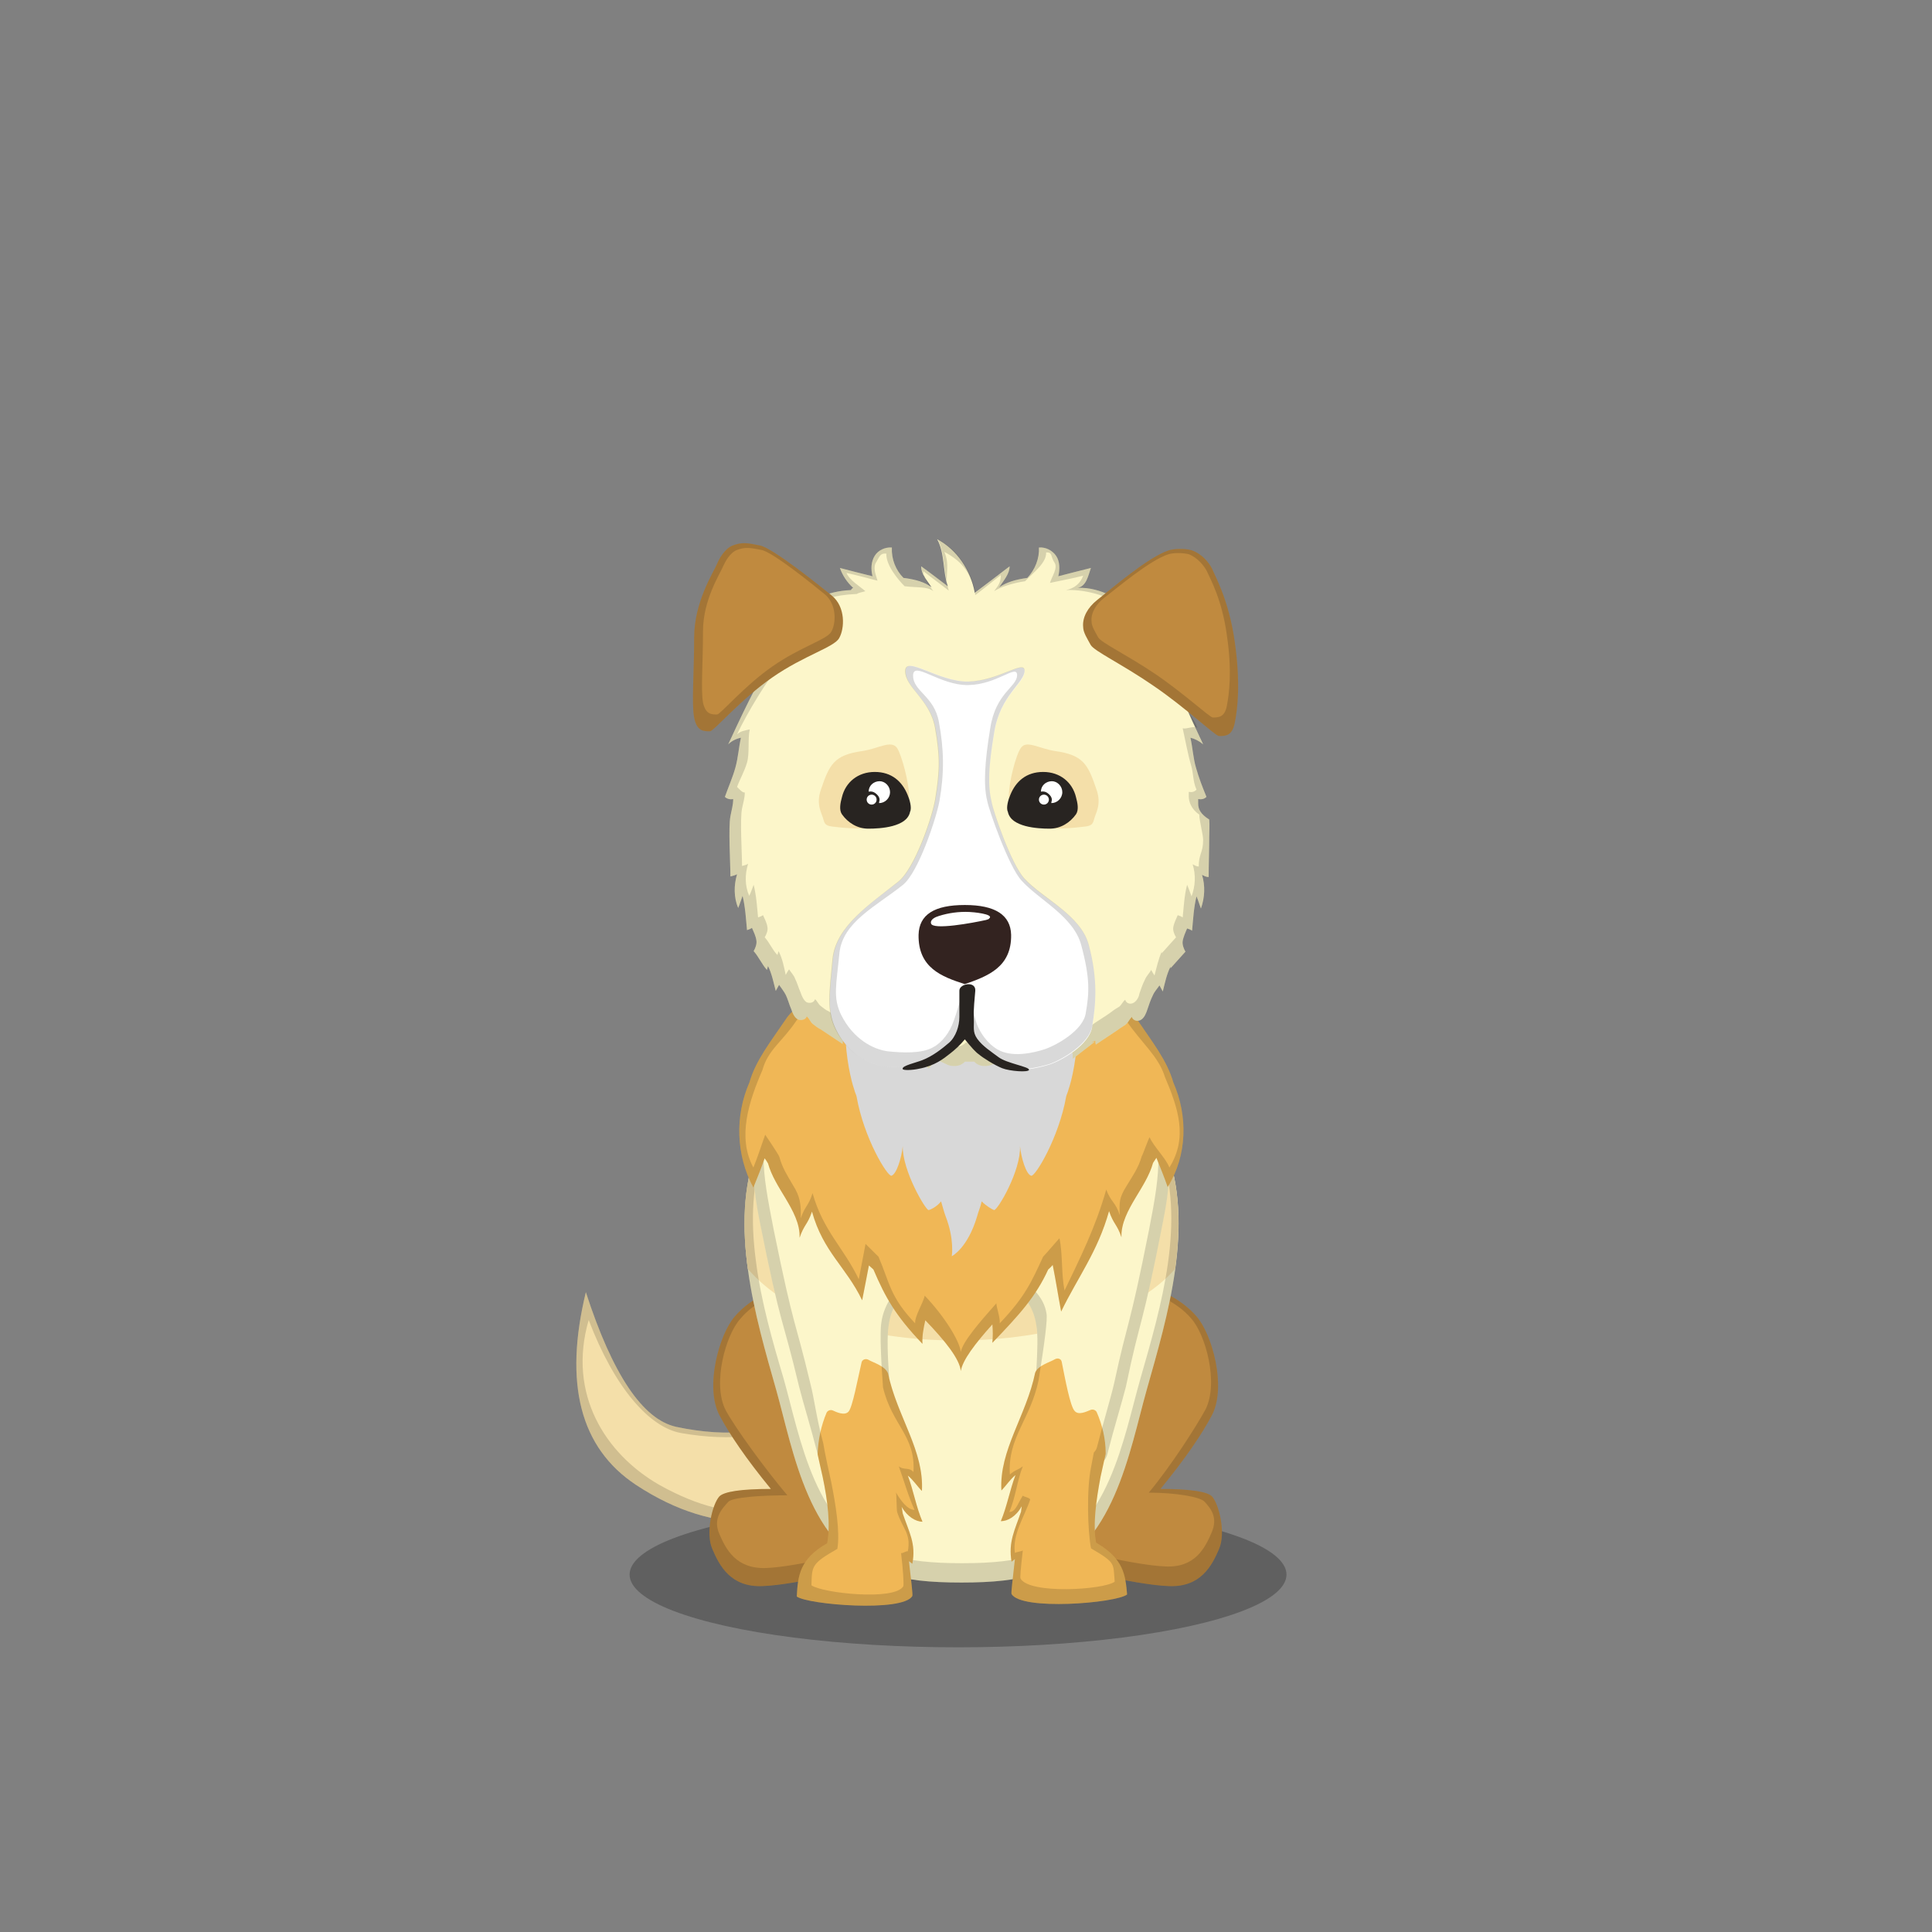 ﻿<?xml version="1.0" encoding="utf-8"?><!DOCTYPE svg PUBLIC "-//W3C//DTD SVG 1.1//EN" "http://www.w3.org/Graphics/SVG/1.1/DTD/svg11.dtd"><svg x="0" y="0" width="340px" height="340px" viewBox="0, 0, 340, 340" preserveAspectRatio="xMidYMid" font-size="0" id="a" enable-background="new 0 0 340 340" xmlns="http://www.w3.org/2000/svg" xmlns:xlink="http://www.w3.org/1999/xlink" xmlns:xml="http://www.w3.org/XML/1998/namespace" version="1.1"><rect x="0" y="0" width="340" height="340" fill="#808080" stroke="none"/><g id="b" fill="#000"><g id="c"><g transform="translate(0, 0) translate(0, 224)" id="d"><ellipse cx="168.6" cy="53.1" rx="57.8" ry="12.8" fill-opacity="0.25" id="e" /></g><g id="f"><g transform="translate(99.2, 95.8) translate(28, 148) scale(-1, 1) translate(-28, -148) translate(0, 127)" id="g"><path d="M52.1 4.6 C47.4 19.1 42.1 27 36.2 28.3 C27.3 30.2 18 29.7 13.9 24.6 C11.2 14.5 14 14.7 15.4 11.9 C16.8 9.1 16.1 4.5 9.2 4.5 C4.6 4.5 1.4 7.4 -0.2 13.3 C-1 16.7 -1.4 19.7 -1.2 22.3 C-1 26.2 0.8 36.4 8.6 40.9 C16.4 45.4 28.6 48.2 43.3 38.5 C53.1 32 56 20.7 52.1 4.6 z" id="h" fill="#F4DFA9" /><path d="M52.1 4.6 C56 20.7 53.1 32 43.3 38.5 C28.6 48.2 16.4 45.4 8.6 40.9 C0.8 36.4 -1 26.2 -1.2 22.3 C-1.4 19.7 -1 16.7 -0.2 13.3 C1.4 7.4 4.6 4.5 9.2 4.5 C16.1 4.5 16.8 9.1 15.4 11.9 C14 14.7 11.2 14.5 13.9 24.6 C18 29.7 27.3 30.2 36.2 28.3 C42.1 27 47.4 19.1 52.1 4.6 z M51.6 9.5 C47.1 21.3 41 28.4 35.3 29.4 C26.7 30.9 18.3 30.2 14.4 26.1 C10.5 22 11.2 17.1 12.6 14.8 C14 12.5 15.5 6.3 8.8 6.3 C4.4 6.3 2.5 8.3 1 13.1 C0.2 15.9 0.3 21.1 0.5 23.2 C0.7 26.4 1.8 35.6 9.3 39.2 C16.8 42.9 25.1 46.4 39.2 38.5 C48.6 33.1 55.4 22.6 51.6 9.5 z" opacity="0.15" id="i" /></g><g transform="translate(130.433, 276.6) scale(0.934) translate(-128, -276.6) translate(-281.5, 65.4) translate(20, 150)" id="j"><path d="M418 16.4 C418 16.4 415.5 9 413.5 8.1 C411.5 7.2 409.1 5.1 402.7 6.1 C396.3 7.1 391.2 9.7 388.3 13.1 C385.4 16.4 382.6 26.3 385.4 31.7 C387.3 35.3 390.5 40 395.1 45.6 C389.5 45.6 386.3 46.1 385.4 47 C384.1 48.4 382.7 53.9 384.1 57 C385.4 60 387.5 64.2 393.6 63.9 C399.7 63.7 414.1 60.2 416.6 59.1 C419.1 58 417.8 40.7 417.8 39.4 C417.7 13 418 16.4 418 16.4 z" id="k" fill="#C08A3F" /><path d="M418 16.4 C418 16.4 417.7 12.9 417.8 39.4 C417.8 40.7 419.1 58 416.6 59.1 C414.1 60.2 399.7 63.7 393.6 63.9 C387.5 64.2 385.4 60 384.1 57 C382.7 53.9 384.1 48.4 385.4 47 C386.3 46.1 389.5 45.6 395.1 45.6 C390.5 40 387.3 35.3 385.4 31.7 C382.6 26.3 385.4 16.4 388.3 13.1 C391.2 9.7 396.3 7.1 402.7 6.1 C409.1 5.1 411.5 7.2 413.5 8.1 C415.5 9.1 418 16.4 418 16.4 z M416.7 16.6 C416.7 16.6 414.4 9.8 412.5 8.9 C410.6 8 408.4 6.1 402.5 7.1 C396.6 8.1 391.9 10.4 389.3 13.6 C386.6 16.6 384 25.8 386.6 30.8 C388.4 34.1 393.9 41.7 398.2 46.8 C393 46.8 387.9 47.2 387.1 48 C385.9 49.3 384.1 51.2 385.4 54.1 C386.6 56.9 388.5 60.7 394.2 60.5 C399.8 60.3 413.1 57.1 415.4 56.1 C417.7 55.1 416.5 39.1 416.5 37.9 C416.4 13.5 416.7 16.6 416.7 16.6 z" opacity="0.15" id="l" /></g><g transform="translate(209.267, 276.6) scale(0.934) translate(-211.7, -276.6) translate(-289.2, 65.4) translate(106.5, 179.5) scale(-1, 1) translate(-106.5, -179.5) translate(89, 150)" id="m"><path d="M-348.6 16.4 C-348.6 16.4 -351.1 9 -353.1 8.1 C-355.1 7.2 -357.5 5.1 -363.9 6.1 C-370.3 7.1 -375.4 9.7 -378.3 13.1 C-381.2 16.4 -384 26.3 -381.2 31.7 C-379.3 35.3 -376.1 40 -371.5 45.6 C-377.1 45.6 -380.3 46.1 -381.2 47 C-382.5 48.4 -383.9 53.9 -382.5 57 C-381.2 60 -379.1 64.2 -373 63.9 C-366.9 63.7 -352.5 60.2 -350 59.1 C-347.5 58 -348.8 40.6 -348.8 39.3 C-348.8 13 -348.6 16.4 -348.6 16.4 z" id="n" fill="#C08A3F" /><path d="M-348.6 16.4 C-348.6 16.4 -348.8 12.9 -348.8 39.3 C-348.8 40.6 -347.5 58 -350 59.1 C-352.5 60.2 -366.9 63.7 -373 63.9 C-379.1 64.2 -381.2 60 -382.5 57 C-383.9 53.9 -382.5 48.4 -381.2 47 C-380.3 46.1 -377.1 45.6 -371.5 45.6 C-376.1 40 -379.3 35.3 -381.2 31.7 C-384 26.3 -381.2 16.4 -378.3 13.1 C-375.4 9.7 -370.3 7.1 -363.9 6.1 C-357.5 5.1 -355.1 7.2 -353.1 8.1 C-351.1 9.1 -348.6 16.4 -348.6 16.4 z M-350 16.5 C-350 16.5 -352.3 9.7 -354.1 8.9 C-355.9 8.1 -358.1 6.1 -364 7.1 C-369.9 8.1 -374.6 10.3 -377.3 13.5 C-380 16.5 -382.5 25.6 -380 30.6 C-378.2 33.9 -373.6 41.1 -369.3 46.3 C-374.4 46.3 -379 47.1 -379.8 48 C-381 49.3 -382.4 51 -381.1 53.9 C-379.9 56.7 -378 60.5 -372.4 60.2 C-366.8 60 -353.5 56.8 -351.2 55.8 C-348.9 54.8 -350.1 38.8 -350.1 37.6 C-350.2 13.4 -350 16.5 -350 16.5 z" opacity="0.15" id="o" /></g><g transform="translate(102.6, 91.5) translate(26, 69)" id="p"><path d="M76.6 41.7 C69 21.4 55 1.6 40.6 0.4 C26.2 1.7 12.2 21.4 4.6 41.7 C-0.4 55.2 4.3 71.1 8 84.1 C11 94.7 13.7 112.3 27.1 116.3 C30.7 117.6 35.1 118 40.6 118 C46.1 118 50.5 117.6 54.1 116.3 C67.4 112.3 70.2 94.7 73.2 84.1 C76.9 71 81.7 55.1 76.6 41.7 z" id="q" fill="#FCF6CA" /><path d="M76.6 41.7 C69 21.4 55 1.6 40.6 0.4 C26.2 1.7 12.2 21.4 4.6 41.7 C2.1 48.3 2 55.6 3 62.8 C10 70.9 23.1 75.4 40 75.4 C55.9 75.4 71.2 70.9 78.2 62.8 C79.2 55.5 79.1 48.3 76.6 41.7 z" id="r" fill="#F4DFA9" /><path d="M2.9 62.3 C2 55.3 2.1 48.1 4.6 41.7 C12.2 21.4 26.2 1.7 40.6 0.4 C55 1.6 69 21.4 76.6 41.7 C81.7 55.1 76.9 71 73.2 84.1 C70.2 94.7 67.4 112.3 54.1 116.3 C50.5 117.6 46.1 118 40.6 118 C35.1 118 30.7 117.6 27.1 116.3 C13.7 112.3 11 94.7 8 84.1 C6.1 77.4 3.9 69.9 2.9 62.3 z M4.4 61.2 C5.3 68.5 7.4 75.7 9.3 82.1 C12.2 92.3 14.8 109.2 27.7 113 C31.2 114.2 35.4 114.6 40.7 114.6 C46 114.6 50.2 114.2 53.7 113 C66.5 109.2 69.2 92.2 72.1 82.1 C75.7 69.5 80.3 54.2 75.4 41.4 C67.9 21.9 54.4 2.9 40.6 1.7 C26.8 2.9 13.3 21.9 6 41.4 C3.7 47.6 3.5 54.4 4.4 61.2 z" opacity="0.15" id="s" /></g><g fill-rule="evenOdd" transform="translate(129.307, 171.19) scale(0.992, 0.902) translate(-129, -181.3) translate(102.2, 95.1) translate(67, 148) scale(-1, 1) translate(-67, -148) translate(27, 86)" id="t"><g id="u"><path d="M4.2 48.6 C1.9 35.9 3.3 31.3 7.6 21.8 C17.6 33.1 28.5 36.5 40.5 38.4 C50 37 61.7 33.9 72.4 21.8 C76.7 31.3 78.1 35.9 75.8 48.6 C71.9 70.1 71.8 67 68.8 80.9 C68.1 84 66.7 88.9 65.5 94.1 C64.1 100.2 51.8 95.1 52.8 79.4 C53.1 74.8 53.2 71 52.9 69 C52.1 62.5 47.9 60.6 39.8 56.8 C31.8 60.6 27.6 62.5 26.7 69 C26.4 71 26.5 74.8 26.8 79.4 C27.8 95.1 15.5 100.2 14.1 94.1 C12.9 88.9 11.5 84 10.8 80.9 C8.2 67.1 8 70.1 4.2 48.6 z" id="v" fill="#FCF6CA" /><path d="M16.1 111.4 C16.7 107.8 16.1 103.2 15.3 98.5 C15 97 14.7 95.6 14.4 94.1 C14.4 94 14.4 94 14.4 93.9 C14.4 91.2 15 88.4 16 85.9 C16.2 85.5 16.7 85.3 17.1 85.5 C17.8 85.8 19.2 86.6 19.9 85.7 C20.7 84.8 21.6 79.4 22.2 76.1 C22.3 75.5 22.9 75.3 23.4 75.6 C24.3 76.2 26.4 76.8 26.9 78.2 C28.5 86.7 33.3 93.3 32.9 101.2 C32 100.2 31.4 99.1 30.4 98.2 C31.4 101.1 31.9 104.3 33 107.2 C31.8 107.2 30.3 106.3 29.3 104.3 C29.3 104.6 29.4 104.9 29.4 105.3 C30.5 108.9 31.7 111.2 31.1 115.1 C30.9 114.9 30.7 114.8 30.5 114.6 C30.9 118.6 31.2 121.2 31.1 121.4 C29.4 124.7 12.6 123.2 10.6 121.5 C10.9 117.7 11.2 114.5 16.1 111.4 z" id="w" fill="#F0B756" /><path d="M50.6 104.4 C49.6 106.3 48.1 107.3 46.9 107.3 C48 104.5 48.5 101.2 49.5 98.3 C48.5 99.2 47.9 100.3 47 101.3 C46.6 93.4 51.4 86.8 53 78.4 C53.5 76.9 55.6 76.3 56.5 75.7 C57 75.4 57.6 75.7 57.7 76.2 C58.4 79.5 59.3 84.9 60 85.8 C60.7 86.7 62.2 85.9 62.8 85.6 C63.2 85.4 63.7 85.6 63.9 86 C64.9 88.6 65.4 91.3 65.5 94 C65.5 94.1 65.5 94.1 65.5 94.2 C65.2 95.7 64.9 97.1 64.6 98.6 C63.7 103.3 63.2 107.9 63.8 111.5 C68.7 114.6 69 117.8 69.2 121.9 C67.2 123.5 50.4 125 48.7 121.8 C48.6 121.5 48.9 118.9 49.3 115 C49.1 115.2 48.9 115.3 48.7 115.5 C48 111.6 49.3 109.3 50.4 105.7 C50.5 105.1 50.5 104.8 50.6 104.4 z" id="x" fill="#F0B756" /><path d="M14.1 94.1 C12.9 88.9 11.5 84 10.8 80.9 C8.2 67.1 8 70.1 4.2 48.6 C1.9 35.9 3.3 31.3 7.6 21.8 C17.6 33.1 28.5 36.5 40.5 38.4 C50 37 61.7 33.9 72.4 21.8 C76.7 31.3 78.1 35.9 75.8 48.6 C71.9 70.1 71.8 67 68.8 80.9 C68.1 84 66.7 88.9 65.5 94.1 C65.2 95.7 64.9 97.1 64.6 98.6 C63.7 103.3 63.2 107.9 63.8 111.5 C68.7 114.6 69 117.8 69.2 121.9 C67.2 123.5 50.4 125 48.7 121.8 C48.6 121.5 48.9 118.9 49.3 115 C49.1 115.2 48.9 115.3 48.7 115.5 C48 111.6 49.3 109.3 50.4 105.7 C50.5 105.1 50.5 104.8 50.6 104.4 C49.6 106.3 48.1 107.3 46.9 107.3 C48 104.5 48.5 101.2 49.5 98.3 C48.5 99.2 47.9 100.3 47 101.3 C46.6 93.7 51 87.3 52.8 79.4 C53.1 74.8 53.2 71 52.9 69 C52.1 62.5 47.9 60.6 39.8 56.8 C31.8 60.6 27.6 62.5 26.7 69 C26.4 70.8 26.5 73.9 26.7 77.8 C26.8 77.9 26.8 78.1 26.9 78.2 C28.5 86.7 33.3 93.3 32.9 101.2 C32 100.2 31.4 99.1 30.4 98.2 C31.4 101.1 31.9 104.3 33 107.2 C31.8 107.2 30.3 106.3 29.3 104.3 C29.3 104.6 29.4 104.9 29.4 105.3 C30.5 108.9 31.7 111.2 31.1 115.1 C30.9 114.9 30.7 114.8 30.5 114.6 C30.9 118.6 31.2 121.2 31.1 121.4 C29.4 124.7 12.6 123.2 10.6 121.5 C10.9 117.7 11.2 114.5 16.1 111.4 C16.7 107.8 16.1 103.2 15.3 98.5 C15.1 97.4 14.9 96.4 14.7 95.4 C14.4 95 14.2 94.6 14.1 94.1 z M15.9 92.6 C16 93.1 16.2 93.5 16.5 93.8 C16.7 94.8 16.8 95.7 17 96.7 C17.8 101 17.6 109.1 17 112.5 C12.5 115.4 13.1 115.4 12.8 119 C14.7 120.6 27.9 121.5 29.5 118.4 C29.6 118.2 29.5 116.7 29.1 112.9 C29.3 113.1 30.3 113.2 30.5 113.4 C31 109.8 28.8 106.3 27.8 103 C27.8 102.6 29.1 102.4 29.1 102.2 C30.1 104 30.4 105.4 31.5 105.4 C30.4 102.7 30.1 99.2 29.1 96.5 C30.1 97.3 30.5 97.2 31.4 98.1 C31.8 90.8 27.8 87.5 26.3 79.7 C25.2 72.1 24.7 67.8 24.9 66.7 C25.7 60.7 33.1 57.4 40.5 53.9 C48.1 57.4 53.5 62.5 54.2 68.5 C54.5 70.4 54.2 76.8 53.9 81.1 C52.3 88.5 48.1 90.5 48.5 97.6 C49.3 96.6 50.2 97.3 51.1 96.5 C50.2 99.2 49.4 102.4 48.3 105 C49.5 105 50.7 103.3 51.6 101.6 C51.5 101.9 51.5 104.9 51.4 105.4 C50.4 108.8 48.9 109.5 49.5 113.1 C49.7 112.9 50.5 113.6 50.7 113.4 C50.3 117 50.2 119.6 50.3 119.9 C51.9 122.8 64.8 121.2 66.6 119.7 C66.5 115.9 66.6 115.5 62 112.6 C61.5 109.3 62.3 103.9 63.1 99.5 C63.4 98.1 64.3 93.5 64.5 92 C65.7 87.2 66.1 83.2 66.8 80.3 C69.6 67.4 69.6 70.3 73.3 50.3 C75.4 38.5 76.3 33 72.3 24.2 C62.3 35.4 49.3 39.5 40.5 40.8 C29.3 39.1 17.3 34.7 8 24.2 C4 33 4.6 38.5 6.7 50.3 C10.3 70.3 10.4 67.5 12.9 80.3 C13.5 83.2 14.8 87.8 15.9 92.6 z" opacity="0.15" id="y" /><path d="M2.4 21.6 C3.5 17.3 6.2 13.6 8.9 9.2 C13.9 1.1 34.4 0.4 40 0.4 C45.6 0.4 66.1 1.1 71.1 9.2 C73.8 13.6 76.5 17.3 77.6 21.6 C80.2 28.1 80 35.8 76.9 42.1 C76.2 40.2 75.5 38.3 74.9 36.4 C74.7 36.7 74.5 37 74.3 37.4 C73.7 39.8 72.4 42 71.2 44.2 C69.9 46.6 68.6 49.2 68.7 51.9 C67.9 49.3 67.3 49.4 66.5 46.8 C64.5 54.7 60.5 57.5 57.6 64.1 C57 60.6 56.9 60.3 56.4 57.3 C56.1 57.6 55.9 57.8 55.6 58.1 C53.5 63.5 51.7 67.1 46.9 72.6 C47 71.1 46.7 69.5 46.4 68 C42.8 72.1 40.3 75.6 40.1 77.9 C39.8 75.8 37.6 72.6 34.5 68.8 C34.4 70 34.4 71.2 34.5 72.4 C29.7 66.9 26.8 63.4 24.6 58.1 C24.3 57.8 24 57.5 23.8 57.2 C23.2 60.5 22.9 62.8 22.3 66.3 C19.4 59.7 15.8 54.6 13.8 46.7 C13 49.3 12.4 49.2 11.6 51.8 C11.7 49.1 10.4 46.5 9.1 44.1 C7.9 41.9 6.6 39.7 6 37.3 C5.8 37 5.6 36.6 5.4 36.3 C4.7 38.2 4 40.1 3.4 42 C-0.1 35.8 -0.2 28.1 2.4 21.6 z" id="z" fill="#F0B756" /><path d="M23.2 1.7 C30 0.2 37 0.4 40 0.4 C43 0.4 50 0.2 56.8 1.7 C62.7 4.6 60.2 19.3 59 23 C58.9 23.5 58.7 23.9 58.6 24.3 C57.3 32.5 53.1 40 52.4 39.8 C51.5 39.5 50.6 36.3 50.4 34 C50.5 38.8 46.3 46.6 45.8 46.5 C45.4 46.4 44.3 45.8 43.6 44.8 C43.3 45.9 43.1 46.8 42.8 47.7 C41.2 52.2 41.7 55.5 41.7 55.5 C41.7 55.5 38.9 54 37.2 47.7 C37 46.8 36.6 45.9 36.4 44.8 C35.6 45.7 34.5 46.4 34.2 46.5 C33.6 46.6 29.4 38.8 29.6 34 C29.4 36.3 28.5 39.6 27.6 39.8 C26.9 40 22.7 32.4 21.4 24.3 C21.3 23.9 21.1 23.5 21 23 C19.8 19.3 17.3 4.5 23.2 1.7 z" id="a1" fill="#D8D8D8" /><path d="M22.5 2.1 C22.7 1.9 23 1.8 23.2 1.7 C30 0.2 37 0.4 40 0.4 C43 0.4 50 0.2 56.8 1.7 C57 1.8 57.3 1.9 57.5 2.1 C63.3 3.3 68.8 5.5 71.1 9.2 C73.8 13.6 76.5 17.3 77.6 21.6 C80.2 28.1 80 35.8 76.9 42.1 C76.2 40.2 75.5 38.3 74.9 36.4 C74.7 36.7 74.5 37 74.3 37.4 C73.7 39.8 72.4 42 71.2 44.2 C69.9 46.6 68.6 49.2 68.7 51.9 C67.9 49.3 67.3 49.4 66.5 46.8 C64.5 54.7 60.5 57.5 57.6 64.1 C57 60.6 56.9 60.3 56.4 57.3 L55.6 58.1 C53.5 63.5 51.7 67.1 46.9 72.6 C47 71.1 46.7 69.5 46.4 68 C42.8 72.1 40.3 75.6 40.1 77.9 C39.8 75.8 37.6 72.6 34.5 68.8 C34.4 70 34.4 71.2 34.5 72.4 C29.7 66.9 26.8 63.4 24.6 58.1 C24.3 57.8 24 57.5 23.8 57.2 C23.2 60.5 22.9 62.8 22.3 66.3 C19.4 59.7 15.8 54.6 13.8 46.7 C13 49.3 12.4 49.2 11.6 51.8 C11.7 49.1 10.4 46.5 9.1 44.1 C7.9 41.9 6.6 39.7 6 37.3 C5.8 37 5.6 36.6 5.4 36.3 C4.7 38.2 4 40.1 3.4 42 C-0.1 35.8 -0.2 28.1 2.4 21.6 C3.5 17.3 6.2 13.6 8.9 9.2 C11.2 5.5 16.7 3.4 22.5 2.1 z M23.6 2.9 C18.1 4.1 12.9 6.1 10.7 9.6 C8.2 13.7 5 16.5 3.9 20.5 C1.5 26.7 -0.2 32.4 3.1 38.2 C3.7 36.4 5.9 34.1 6.6 32.3 C6.8 32.5 7.8 35.7 8 36 C8.6 38.3 9.6 39.8 10.7 41.8 C12 44.1 12 44.9 11.9 47.5 C12.6 45 13.5 44.9 14.3 42.5 C16.2 49.9 19 56 21.7 62.2 C22.3 58.9 22 55.1 22.6 52 C22.8 52.2 25.2 55.3 25.5 55.6 C27.6 60.6 28.7 63.4 33.2 68.6 C33.1 67.5 33.7 65.8 33.8 64.7 C36.7 68.3 39.8 72.2 40.1 74.2 C40.3 72 43.1 67.1 46.5 63.2 C46.8 64.7 48.3 67.2 48.2 68.6 C52.7 63.4 52.7 60.7 54.7 55.6 L57 53.1 C57.5 55.9 57.6 56.7 58.2 60 C60.9 53.8 64.5 50.6 66.4 43.2 C67.1 45.7 67.7 45.6 68.5 48.1 C68.4 45.5 68.6 43.8 69.9 41.6 C71 39.5 71.7 38.4 72.3 36.1 C72.4 35.7 74.6 32.1 74.8 31.8 C75.4 33.6 76.2 36.4 76.9 38.2 C79.8 32.3 77.7 25.3 75.3 19.2 C74.3 15.2 71.8 13.7 69.3 9.6 C67.1 6.1 61.9 4.1 56.4 2.9 C56.2 2.8 56 2.6 55.8 2.5 C49.4 1.1 42.7 1 39.9 1 C37.1 1 30.6 1.1 24.2 2.5 C24 2.6 23.8 2.8 23.6 2.9 z" opacity="0.15" id="b1" /></g></g></g><g transform="translate(169.7, 184.7) scale(0.973) translate(-169.7, -184.7)" id="c1"><g transform="translate(110.3, 91.7) translate(16, 0)" id="d1"><g id="e1"><g id="f1"><path d="M85.7 48.5 C85.7 48.2 85.7 48 85.7 47.7 C86.3 47.8 86.8 47.7 87.2 47.3 C86.5 45.6 85.8 43.8 85.3 42 C84.8 40.3 84.7 38.4 84.3 36.6 C85.1 36.8 85.9 37.2 86.6 37.8 C84.7 33.9 83.2 29.8 80.8 26.2 C79.1 23.7 75.2 19.9 73.8 18.8 C74.6 18.2 75.3 17.7 76.1 17.1 C74.3 15.4 72.3 13.7 69.8 13.3 C71 13.1 72.2 13 73.4 12.9 C71.9 12.1 68.3 9.3 63.9 9.5 C65.5 9.2 65.8 7.3 66.3 5.9 C64.3 6.4 62.3 6.9 60.4 7.4 C60.7 6.2 60.7 4.7 60 3.7 C59.3 2.7 58.1 2.1 56.9 2.2 C57 4.2 56.2 6.2 54.8 7.7 C52.6 8 51 8.5 49.7 9.4 C50.6 8.1 51.6 6.9 51.6 5.6 C49.8 7 47 9.1 45.3 10.4 C44.6 6.4 42.1 2.6 38.5 0.7 C39.9 3.3 39.5 6.5 40.4 9.2 C38.8 8 37 6.6 35.6 5.6 C35.6 7 36.6 8.1 37.5 9.4 C36.3 8.5 34.7 8 32.4 7.7 C31 6.3 30.2 4.3 30.3 2.2 C29.1 2.1 27.8 2.7 27.2 3.7 C26.5 4.8 26.5 6.2 26.8 7.4 C24.8 6.9 22.8 6.4 20.9 5.9 C21.4 7.3 22.2 8.5 23.3 9.5 C23.1 9.6 23 9.7 22.9 9.9 C18.2 10.1 15.3 12.1 13.8 12.9 C15 13 16.3 13.1 17.4 13.3 C14.8 13.7 12.9 15.4 11.1 17.1 C11.9 17.7 12.6 18.2 13.4 18.8 C12.1 19.9 9.3 22.5 7.9 24 C6.4 25.5 2.5 33.9 0.7 37.8 C1.3 37.2 2.1 36.8 3 36.6 C2.6 38.4 2.5 40.2 2 42 C1.5 43.8 0.7 45.6 0.1 47.3 C0.5 47.7 1.1 47.8 1.6 47.7 C1.6 48.8 1.3 49.7 1.1 50.8 C0.7 52.9 1.1 59.2 1.1 61.7 C1.5 61.6 1.9 61.5 2.3 61.3 C1.7 63.3 1.7 65.5 2.5 67.4 C2.8 66.7 3 66 3.3 65.2 C3.8 67.3 3.9 69.3 4.1 71.4 C4.4 71.3 4.7 71.2 5 71 C5.3 71.7 5.7 72.5 5.8 73.3 C5.9 73.9 5.6 74.7 5.3 75.2 C6.2 76.2 6.8 77.6 7.7 78.6 L7.9 77.9 C8.6 79.3 8.9 80.9 9.3 82.4 C9.5 82 9.7 81.7 9.9 81.3 C10.3 81.9 10.8 82.5 11.1 83.1 C11.5 83.9 11.7 84.8 12.1 85.7 C12.3 86.3 12.6 87.1 13.2 87.5 C13.7 87.8 14.7 87.7 14.9 87 C15.3 87.3 15.5 87.9 15.9 88.3 C16.4 88.7 16.9 89.1 17.5 89.4 C18.8 90.3 20.1 91.1 21.4 92 C21.4 91.8 21.4 91.5 21.5 91.3 C21.7 91.4 21.9 91.5 22.2 91.6 L21.6 91.5 C22.9 92.5 24.2 93.5 25.6 94.6 C25.6 94.2 25.6 93.9 25.6 93.5 C27.9 94.3 30.2 95.1 32.6 95.9 C33.3 93.8 36 95.5 36.9 96.4 C37.4 96.1 37.7 95.6 37.8 95 C38.4 95 38.9 95 39.4 95.3 C39.9 95.5 40.3 95.8 40.8 95.9 C41.7 96.1 42.8 96 43.5 95.2 C44.1 95.2 44.6 95.2 45.2 95.2 C45.9 96 47 96.1 47.9 95.9 C48.4 95.8 48.7 95.6 49.1 95.4 C49.7 95.1 50.1 95.1 50.8 95.1 C50.9 95.7 51.2 96.2 51.7 96.5 C52.6 95.6 55.2 93.8 56 96 C58.3 95.2 60.6 94.4 63 93.6 C63 94 63 94.3 63 94.7 C64.3 93.7 65.6 92.7 67 91.6 L66.4 91.7 C66.6 91.6 66.8 91.5 67.1 91.4 C67.1 91.6 67.1 91.9 67.2 92.1 C68.5 91.2 69.8 90.4 71.1 89.5 C71.6 89.1 72.2 88.8 72.7 88.4 C73.1 88 73.3 87.5 73.7 87.1 C73.9 87.8 74.8 88 75.4 87.6 C76 87.2 76.3 86.4 76.5 85.8 C76.8 84.9 77.1 84 77.5 83.2 C77.8 82.5 78.3 82 78.7 81.4 C78.9 81.8 79.1 82.1 79.3 82.5 C79.7 80.9 80 79.4 80.7 78 C80.7 78.1 80.7 78.2 80.7 78.3 C81.6 77.3 82.5 76.3 83.4 75.3 C83.1 74.8 82.8 74 82.9 73.4 C83 72.7 83.4 71.8 83.7 71.1 C84 71.2 84.3 71.3 84.6 71.5 C84.8 69.4 84.9 67.3 85.4 65.3 C85.7 66 85.9 66.7 86.2 67.5 C86.9 65.5 87 63.4 86.4 61.4 C86.8 61.6 87.1 61.8 87.6 61.8 C87.6 59.4 87.7 57 87.7 54.6 C87.7 53.5 87.8 52.5 87.7 51.4 C86.1 50.4 85.7 49.5 85.7 48.5 z" id="g1" fill="#FCF6CA" /><path d="M37.1 9.1 C36.7 8.5 36.4 8 36.2 7.4 C35.9 6.8 35.6 6.2 35.6 5.6 C37 6.6 38.8 8 40.4 9.2 C40.4 9.1 40.4 9.1 40.4 9 C39.6 6.3 39.9 3.2 38.6 0.7 C42.2 2.6 44.7 6.4 45.4 10.4 C47 9.1 49.8 7 51.6 5.6 C51.6 6.9 50.6 8.1 49.7 9.4 C51 8.5 52.6 8 54.8 7.7 C56.2 6.2 57 4.2 56.9 2.2 C58.1 2.1 59.3 2.7 60 3.7 C60.7 4.7 60.7 6.2 60.4 7.4 C62.3 6.9 64.3 6.4 66.3 5.9 C65.8 7.3 65.5 9.2 63.9 9.5 C68.3 9.3 71.9 12.1 73.4 12.9 C72.2 13 71 13.1 69.8 13.3 C72.3 13.7 74.3 15.4 76.1 17.1 C75.3 17.7 74.6 18.2 73.8 18.8 C75.2 19.9 79.1 23.7 80.8 26.2 C82.4 28.6 83.6 31.3 84.8 34 C85 34.4 85.2 34.7 85.4 35.1 C85.4 35.1 85.3 35 85.3 35 C85.7 35.9 86.1 36.9 86.6 37.8 C85.9 37.2 85.1 36.8 84.3 36.6 C84.7 38.4 84.8 40.3 85.3 42 C85.8 43.8 86.5 45.6 87.2 47.3 C86.8 47.7 86.3 47.8 85.7 47.7 C85.7 48 85.7 48.2 85.7 48.5 C85.7 49.5 86.1 50.4 87.7 51.4 C87.8 52.5 87.7 53.5 87.7 54.6 C87.7 57 87.6 59.4 87.6 61.8 C87.1 61.8 86.8 61.6 86.4 61.4 C87 63.4 86.9 65.5 86.2 67.5 C85.9 66.7 85.7 66 85.4 65.3 C84.9 67.3 84.8 69.4 84.6 71.5 C84.3 71.3 84 71.2 83.7 71.1 C83.4 71.8 83 72.7 82.9 73.4 C82.8 74 83.1 74.8 83.4 75.3 C82.5 76.3 81.6 77.3 80.7 78.3 C80.7 78.2 80.7 78.1 80.7 78 C80 79.4 79.7 80.9 79.3 82.5 C79.1 82.1 78.9 81.8 78.7 81.4 C78.3 82 77.8 82.5 77.5 83.2 C77.1 84 76.8 84.9 76.5 85.8 C76.3 86.4 76 87.2 75.4 87.6 C74.8 88 73.9 87.8 73.7 87.1 C73.3 87.5 73.1 88 72.7 88.4 C72.2 88.8 71.6 89.1 71.1 89.5 C69.8 90.4 68.5 91.2 67.2 92.1 C67.1 91.9 67.1 91.6 67.1 91.4 C66.8 91.5 66.6 91.6 66.4 91.7 L67 91.6 C65.6 92.7 64.3 93.7 63 94.7 C63 94.3 63 94 63 93.6 C60.6 94.4 58.3 95.2 56 96 C55.2 93.8 52.6 95.6 51.7 96.5 C51.2 96.2 50.9 95.7 50.8 95.1 C50.1 95.1 49.7 95.1 49.1 95.4 C48.7 95.6 48.4 95.8 47.9 95.9 C47 96.1 45.9 96 45.2 95.2 C44.6 95.2 44.1 95.2 43.5 95.2 C42.8 96 41.7 96.1 40.8 95.9 C40.3 95.8 39.9 95.5 39.4 95.3 C38.9 95 38.4 95 37.8 95 C37.7 95.6 37.4 96.1 36.9 96.4 C36 95.5 33.3 93.8 32.6 95.9 C30.2 95.1 27.9 94.3 25.6 93.5 C25.6 93.9 25.6 94.2 25.6 94.6 C24.2 93.5 22.9 92.5 21.6 91.5 L22.2 91.6 C21.9 91.5 21.7 91.4 21.5 91.3 C21.4 91.5 21.4 91.8 21.4 92 C20.1 91.1 18.8 90.3 17.5 89.4 C16.9 89.1 16.4 88.7 15.9 88.3 C15.5 87.9 15.3 87.3 14.9 87 C14.7 87.7 13.7 87.8 13.2 87.5 C12.6 87.1 12.3 86.3 12.1 85.7 C11.7 84.8 11.5 83.9 11.1 83.1 C10.8 82.5 10.3 81.9 9.9 81.3 C9.7 81.7 9.5 82 9.3 82.4 C8.9 80.9 8.6 79.3 7.9 77.9 L7.7 78.6 C6.8 77.6 6.2 76.2 5.3 75.2 C5.6 74.7 5.9 73.9 5.8 73.3 C5.7 72.5 5.3 71.7 5 71 C4.7 71.2 4.4 71.3 4.1 71.4 C3.9 69.3 3.8 67.3 3.3 65.2 C3 66 2.8 66.7 2.5 67.4 C1.7 65.5 1.7 63.3 2.3 61.3 C1.9 61.5 1.5 61.6 1.1 61.7 C1.1 59.2 0.7 52.9 1.1 50.8 C1.3 49.7 1.6 48.8 1.6 47.7 C1.1 47.8 0.5 47.7 0.1 47.3 C0.7 45.6 1.5 43.8 2 42 C2.5 40.2 2.6 38.4 3 36.6 C2.1 36.8 1.3 37.2 0.7 37.8 C2.5 33.9 6.4 25.5 7.9 24 C9.3 22.5 12.1 19.9 13.4 18.8 C12.6 18.2 11.9 17.7 11.1 17.1 C12.9 15.4 14.8 13.7 17.4 13.3 C16.3 13.1 15 13 13.8 12.9 C15.3 12.1 18.2 10.1 22.9 9.9 C23 9.7 23.1 9.6 23.3 9.5 C22.2 8.5 21.4 7.3 20.9 5.9 C22.8 6.4 24.8 6.9 26.8 7.4 C26.5 6.2 26.5 4.8 27.2 3.7 C27.8 2.7 29.1 2.1 30.3 2.2 C30.2 4.3 31 6.3 32.4 7.7 C34.4 8 35.9 8.4 37.1 9.1 z M37.1 9.1 C37.3 9.4 37.6 9.8 37.8 10.1 C36.7 9.2 34.8 9.5 32.6 9.2 C31.3 7.9 29.2 5.3 29.3 3.3 C28.2 3.2 28.1 3.8 27.5 4.8 C26.8 5.8 27.4 7.1 27.7 8.2 C25.8 7.7 23.9 7.2 22.1 6.8 C22.6 8.1 24.5 9.2 25.5 10.1 C25.3 10.2 24.1 10.4 24 10.6 C19.5 10.8 17.8 11.7 16.4 12.4 C17.5 12.5 18.7 13.6 19.8 13.8 C17.3 14.2 14.5 15.8 12.8 17.4 C13.6 18 14.2 18.4 15 19 C13.8 20 11.1 22.5 9.8 23.9 C8.2 25.4 4 32.3 2.3 36 C2.9 35.4 3.7 35.3 4.6 35.1 C4.2 36.8 4.6 39.4 4.1 41.1 C3.6 42.8 2.9 43.9 2.3 45.5 C2.7 45.9 3.3 46.6 3.7 46.5 C3.7 47.5 3.4 48.4 3.2 49.4 C2.8 51.4 3.2 57.4 3.2 59.8 C3.6 59.7 4 59.6 4.3 59.4 C3.7 61.3 3.7 63.4 4.5 65.2 C4.8 64.6 5 64 5.3 63.2 C5.8 65.2 5.9 67.1 6.1 69.1 C6.4 69 6.7 68.9 7 68.7 C7.3 69.4 7.7 70.1 7.8 70.9 C7.9 71.5 7.6 72.2 7.3 72.7 C8.2 73.7 8.7 75 9.6 75.9 L9.8 75.2 C10.5 76.5 10.8 78.1 11.1 79.5 C11.3 79.1 11.5 78.8 11.7 78.5 C12.1 79.1 12.6 79.6 12.8 80.2 C13.2 81 13.4 81.8 13.8 82.7 C14 83.3 14.3 84 14.8 84.4 C15.3 84.7 16.2 84.6 16.4 83.9 C16.8 84.2 17 84.8 17.4 85.1 C17.9 85.5 18.4 85.9 18.9 86.1 C20.1 87 21.4 87.7 22.6 88.6 C22.6 88.4 22.6 88.1 22.7 87.9 C22.9 88 23.1 88.1 23.4 88.2 L22.8 88.1 C24 89.1 25.3 90 26.6 91 C26.6 90.6 26.6 90.3 26.6 90 C28.8 90.8 31 91.5 33.3 92.3 C34 90.3 36.5 91.9 37.4 92.8 C37.9 92.5 38.2 92 38.3 91.5 C38.9 91.5 39.3 91.5 39.8 91.8 C40.3 92 40.7 92.3 41.1 92.4 C42 92.6 43 92.5 43.7 91.7 C44.3 91.7 44.7 91.7 45.3 91.7 C46 92.5 47 92.6 47.9 92.4 C48.4 92.3 48.7 92.1 49 91.9 C49.6 91.6 50 91.6 50.6 91.6 C50.7 92.2 51 92.6 51.5 92.9 C52.4 92 54.8 90.3 55.6 92.4 C57.8 91.6 60 90.9 62.3 90.1 C62.3 90.5 62.3 90.8 62.3 91.1 C63.5 90.1 64.8 89.2 66.1 88.2 L65.5 88.3 C65.7 88.2 65.9 88.1 66.2 88 C66.2 88.2 66.2 88.5 66.3 88.7 C67.5 87.8 68.8 87.1 70 86.2 C70.5 85.8 71 85.5 71.5 85.2 C71.9 84.8 72.1 84.3 72.5 84 C72.7 84.7 73.5 84.9 74.1 84.5 C74.7 84.1 75 83.4 75.1 82.8 C75.4 81.9 75.7 81.1 76.1 80.3 C76.4 79.6 76.9 79.2 77.2 78.6 C77.4 79 77.6 79.3 77.8 79.6 C78.2 78.1 78.5 76.7 79.1 75.3 C79.1 75.4 79.1 75.5 79.1 75.6 C80 74.6 80.8 73.7 81.7 72.7 C81.4 72.2 81.1 71.5 81.2 70.9 C81.3 70.2 81.7 69.4 82 68.7 C82.3 68.8 82.6 68.9 82.9 69.1 C83.1 67.1 83.2 65.1 83.7 63.2 C84 63.9 84.2 64.5 84.5 65.3 C85.2 63.4 85.3 61.4 84.7 59.5 C85.1 59.7 85.4 59.9 85.8 59.9 C85.8 57.6 86.6 57.4 86.6 55.1 C86.6 54.1 85.9 51.6 85.9 50.5 C84.4 49.5 84 48.1 84 47.2 C84 46.9 84 46.7 84 46.4 C84.6 46.5 85 46.4 85.4 46 C84.7 44.4 84.9 43.2 84.4 41.5 C83.9 39.9 83.3 36.7 82.9 34.9 C83.6 35.1 84.9 34.4 85.6 34.8 C85.4 34.5 85.3 34.1 85.1 33.8 C83.4 30.8 81.3 29 79.2 25.9 C77.6 23.5 73.9 19.9 72.5 18.9 C73.3 18.3 73.3 17.9 74 17.3 C72.3 15.7 69.8 14.1 67.4 13.7 C68.5 13.5 70.3 12.4 71.5 12.3 C70.1 11.5 66 9.7 61.8 9.9 C63.3 9.6 64.4 8.7 64.9 7.3 C63 7.8 60.7 8.2 58.9 8.6 C59.2 7.5 60.4 5.9 59.7 4.9 C59 3.9 59.4 3 58.2 3.1 C58.3 5 55.8 6.8 54.4 8.3 C52.3 8.6 50 9.3 48.8 10.1 C49.7 8.9 50 8.4 50 7.2 C48.3 8.5 47 9.6 45.4 10.8 C44.7 7 43.2 4.8 39.8 3 C40.8 5.4 40 6.9 40.3 9 C40.3 9.1 40.3 9.1 40.4 9.2 C40.4 9.2 40.4 9.2 40.4 9.2 C40.4 9.4 40.5 9.7 40.6 10 C39 8.8 37.3 7.5 36 6.5 C36 6.8 36.1 7.1 36.1 7.4 C36.5 8 37 8.7 37.4 9.4 C37.4 9.3 37.2 9.2 37.1 9.1 z" opacity="0.15" id="h1" /></g></g></g><g transform="translate(139.8, 114.5) scale(0.8) translate(-139.8, -114.5) translate(112, 85.5) translate(3, 2)" id="i1"><path d="M33.9 21.7 C35.1 19.6 35.4 14.7 32.2 12.1 C29.1 9.6 18.9 1.4 16 0.8 C13.1 0.2 11.9 0 9.8 0.8 C8 1.5 6.7 3.9 6.3 4.9 C5.4 7 1.1 13.6 1.1 21.6 C1.1 29.6 0.5 36.5 1.1 39.7 C1.7 42.8 3.2 42.8 4.7 42.8 C5.5 42.8 11.7 35.5 18.8 30.6 C26 25.6 32.8 23.8 33.9 21.7 z" id="j1" fill="#C08A3F" /><path d="M33.9 21.7 C32.8 23.8 26 25.6 18.8 30.6 C11.7 35.5 5.5 42.8 4.7 42.8 C3.2 42.8 1.7 42.8 1.1 39.7 C0.5 36.5 1.1 29.6 1.1 21.6 C1.1 13.6 5.4 7 6.3 4.9 C6.7 3.9 8 1.5 9.8 0.8 C11.9 0 13.1 0.2 16 0.8 C18.9 1.4 29.1 9.6 32.2 12.1 C35.4 14.7 35.1 19.6 33.9 21.7 z M32.1 20.3 C33.2 18.4 33.4 14.1 30.6 11.8 C27.9 9.6 18.9 2.3 16.3 1.8 C13.7 1.3 12.7 1.1 10.8 1.8 C9.2 2.4 8.1 4.5 7.7 5.4 C6.9 7.3 3.1 13.1 3.1 20.2 C3.1 27.3 2.6 33.4 3.1 36.3 C3.7 39 5 39 6.3 39 C7 39 12.5 32.5 18.7 28.2 C25.1 23.7 31.1 22.1 32.1 20.3 z" opacity="0.15" id="k1" /></g><g transform="translate(199.6, 114.4) scale(0.8) translate(-199.6, -114.4) translate(96.4, 88.6) translate(110, 21.5) scale(-1, 1) translate(-110, -21.5) translate(92, 0)" id="l1"><path d="M33.6 22.2 C34.4 20.7 35.3 19.4 35.3 18.1 C35.5 15.9 34.2 13.7 32.2 12.1 C29 9.6 20.6 2.3 15.9 0.8 C14.9 0.5 12.5 0.3 10.8 0.8 C8.4 1.6 6.8 3.7 6.2 4.9 C5.3 7 2.3 12.3 1 21.7 C-0.3 31 0.4 36.6 1 39.7 C1.6 42.8 3.1 42.8 4.6 42.8 C5.4 42.8 12.2 36.3 19.6 31.3 C26.6 26.5 32.8 23.6 33.6 22.2 z" id="m1" fill="#C08A3F" /><path d="M33.6 22.2 C32.8 23.6 26.6 26.5 19.6 31.3 C12.2 36.3 5.4 42.8 4.6 42.8 C3.1 42.8 1.6 42.8 1 39.7 C0.4 36.6 -0.3 31 1 21.7 C2.3 12.3 5.3 7 6.2 4.9 C6.8 3.7 8.4 1.6 10.8 0.8 C12.5 0.3 14.9 0.5 15.9 0.8 C20.6 2.3 29 9.6 32.2 12.1 C34.2 13.7 35.5 15.9 35.3 18.1 C35.3 19.4 34.4 20.7 33.6 22.2 z M31.9 20.5 C32.6 19.2 33.4 18 33.4 16.9 C33.6 15 32.4 13 30.6 11.6 C27.7 9.4 20.2 3 16 1.7 C15.1 1.4 13 1.3 11.4 1.7 C9.4 2.5 8 4.3 7.4 5.4 C6.6 7.2 3.9 11.9 2.8 20.1 C1.6 28.2 2.3 33.2 2.8 35.9 C3.3 38.6 4.7 38.6 6 38.6 C6.7 38.6 12.8 32.9 19.4 28.5 C25.7 24.3 31.2 21.7 31.9 20.5 z" opacity="0.15" id="n1" /></g><g transform="translate(169.8, 155.5) scale(0.9) translate(-169.8, -155.5)" id="o1"><g transform="translate(91.7, 100.9) translate(51, 9)" id="p1"><g id="q1"><path d="M10.8 81.4 C13.9 81.7 18 81.9 20.4 80.6 C23.1 79.2 24.6 77.8 26.8 75.4 C29.3 78.9 31.4 80 34.6 81.4 C37.6 82.8 41.6 81.8 44 81.1 C46.5 80.3 52.2 77.1 52.7 73.4 C53.4 69.2 53.9 64.2 52 57.1 C50.4 51 42.8 47.8 39.1 43.8 C36.4 40.9 32.8 30.2 32.5 28.5 C31.7 25.1 31.8 21.5 33 14.4 C34.2 6.8 39.1 4.5 39.1 2 C39.1 -0.4 34 4 27.9 4.1 C21.8 4.2 15.2 -1.3 15.2 2 C15.2 5.4 20.2 7.8 21.2 13.4 C22.2 19.1 22.2 22 21.2 27.9 C20.6 31.4 17.1 41.7 13.8 44.3 C8.1 48.8 1.3 53.2 0.6 59.8 C0 66.5 -0.7 70.2 1.2 74 C3.5 78.8 7.7 81 10.8 81.4 z" id="r1" fill="#FFF" /><path d="M10.8 81.4 C7.7 81 3.5 78.8 1.1 74 C-0.8 70.2 -0.1 66.4 0.5 59.8 C1.2 53.2 8.1 48.8 13.7 44.3 C17 41.7 20.5 31.4 21.1 27.9 C22.1 21.9 22.1 19.1 21.1 13.4 C20.1 7.7 15.1 5.3 15.1 2 C15.1 -1.3 21.8 4.2 27.8 4.1 C34 3.9 39.1 -0.4 39.1 1.9 C39.1 4.4 34.2 6.8 33 14.3 C31.8 21.5 31.7 25 32.5 28.4 C32.8 30.1 36.4 40.8 39.1 43.7 C42.8 47.7 50.4 51 52 57 C53.9 64.1 53.4 69.1 52.7 73.3 C52.1 77 46.4 80.2 44 81 C41.5 81.7 37.5 82.7 34.6 81.3 C31.4 79.9 29.3 78.8 26.8 75.3 C24.6 77.7 23.1 79.1 20.4 80.5 C17.9 81.9 13.9 81.7 10.8 81.4 z M11.6 78.4 C14.5 78.7 18.4 78.9 20.7 77.6 C21.9 77 23.5 75.5 24.5 73.2 C25.7 70.4 26.3 66.8 27.4 65.5 C28.5 67.1 28.6 70.4 29.5 72.9 C30.6 75.7 32.6 77.6 34.2 78.3 C37.1 79.6 40.9 78.7 43.1 78 C45.5 77.2 50.9 74.2 51.4 70.7 C52.1 66.7 52.3 63.8 50.5 57.1 C49 51.3 41.9 47.9 38.5 44.1 C35.9 41.3 31.9 29.8 31.6 28.1 C30.8 24.9 31.1 20.2 32.2 13.5 C33.3 6.3 37.6 5.2 37.6 2.8 C37.6 0.5 33.6 4.7 27.8 4.8 C22 4.9 16.7 -0.2 16.7 2.9 C16.7 6.1 21 7 21.9 12.3 C22.9 17.7 23 22.4 22 28.1 C21.4 31.4 17.8 42.5 14.6 45 C9.2 49.3 2.6 52.4 1.9 58.6 C1.3 65 0.5 67.6 2.3 71.2 C4.7 75.9 8.6 78 11.6 78.4 z" opacity="0.15" id="s1" /></g></g><g transform="translate(91.4, 100.8) translate(65, 74)" id="t1"><path d="M4.2 17 C7.4 16.4 9.1 15 10.5 13.9 C11.4 13.2 12.4 12.3 13.4 11.1 C14.7 12.7 15.6 13.7 16.2 14.1 C17 14.8 19.4 16.3 20.9 16.9 C22.4 17.5 26.3 17.8 26.3 17.2 C26.3 16.6 21.8 15.9 20.2 14.7 C18.6 13.5 17 12.5 15.9 11 C14.9 9.6 15.3 8.6 15.2 7 C15.1 5 15.4 2.8 15.5 1.3 C15.6 -0.7 12.3 -0.1 12.3 1.3 C12.3 2.7 12.3 4.8 12.3 6.6 C12.3 8.4 11.6 10.6 10.2 11.8 C8.8 13 6.9 14.5 4.8 15.3 C3.5 15.8 0.8 16.4 0.9 17 C0.8 17.4 2.9 17.3 4.2 17 z" id="u1" fill="#282421" /></g><g transform="translate(103.3, 72.2) translate(57, 86)" id="v1"><g id="w1"><path d="M9.5 0.7 C3.4 0.7 0.3 2.6 0.2 6.7 C0.1 13.3 4.8 15.1 9.5 16.6 C14.1 15 18.9 13.2 18.8 6.7 C18.7 2.7 15.6 0.7 9.5 0.7 z" id="x1" fill="#332320" /><path d="M10.4 2.1 C8.3 2 6.2 2.3 4.3 2.9 C3.6 3.1 2.5 3.6 2.7 4.4 C3 5.8 11.1 4.3 13.8 3.7 C14 3.6 14.3 3.6 14.4 3.4 C15.5 2.5 10.9 2.1 10.4 2.1 z" id="y1" fill="#FFF" /></g></g><g transform="translate(91.7, 100.9) translate(48, 25)" id="z1"><g transform="translate(10.392, 9.56) scale(-1, 1) translate(-10.392, -9.56) translate(0.892, 0.56)" id="a2"><path d="M7 16.8 C8.5 17.2 12.9 17.1 15.3 16.8 C17.2 16.6 17.9 16.6 18.2 15.3 C18.5 14 19.8 12.3 18.7 9.2 C17 4.2 16.1 2.3 10.4 1.5 C7.1 1 4.6 -0.8 3.4 0.9 C2.5 2.3 1 7.8 1 10.6 C1 16.8 1.3 15.3 7 16.8 z" id="b2" fill="#F4DFA9" /><path d="M9.2 17.1 C11.4 17.1 13.3 15.9 14.5 14.2 C15.1 13.3 14.8 11.9 14.5 10.8 C13.8 7.8 11.3 5.7 7.9 5.7 C4.5 5.7 2.4 7.6 1.3 10.3 C0.9 11.2 0.4 12.9 0.8 13.7 C1.4 16.8 6.8 17.1 9.2 17.1 z" id="c2" fill="#282421" /><g transform="translate(4.324, 7.761)" id="d2"><path d="M4.8 1.9 C4.8 0.7 3.8 -0.2 2.6 -0.2 C1.5 -0.2 0.5 0.8 0.5 2 C0.5 3.2 1.5 4.2 2.7 4.2 C2.7 4.1 2.7 4.1 2.7 4 C2.5 3.5 2.6 3 3.1 2.5 C3.7 1.9 4.2 1.8 4.8 1.9 z" id="e2" fill="#FFF" /><circle cx="4.2" cy="3.5" r="1" id="f2" fill="#FFF" /></g></g></g><g transform="translate(91.6, 100.9) translate(86, 25)" id="g2"><g transform="translate(0.865, 0.56)" id="h2"><g transform="translate(0.378, 0)" id="i2"><path d="M5.7 16.8 C7.2 17.2 11.6 17.1 14 16.8 C15.9 16.6 16.6 16.6 16.9 15.3 C17.2 14 18.5 12.3 17.4 9.2 C15.7 4.2 14.8 2.3 9.1 1.5 C5.8 1 3.3 -0.8 2.2 0.9 C1.2 2.3 -0.2 7.8 -0.2 10.5 C-0.3 16.8 0 15.3 5.7 16.8 z" id="j2" fill="#F4DFA9" /><path d="M8 17.1 C10.2 17.1 12.1 15.9 13.3 14.2 C13.9 13.3 13.6 11.9 13.3 10.8 C12.6 7.8 10.1 5.7 6.7 5.7 C3.3 5.7 1.2 7.6 0.1 10.3 C-0.3 11.2 -0.8 12.9 -0.4 13.7 C0.2 16.8 5.6 17.1 8 17.1 z" id="k2" fill="#282421" /><g transform="translate(8.743, 10.261) scale(-1, 1) translate(-8.743, -10.261) translate(6.243, 7.761)" id="l2"><path d="M5 1.9 C5 0.7 4 -0.2 2.8 -0.2 C1.7 -0.2 0.7 0.8 0.7 2 C0.7 3.2 1.7 4.2 2.9 4.2 C2.9 4.1 2.9 4.1 2.9 4 C2.7 3.5 2.8 3 3.3 2.5 C3.9 1.9 4.4 1.8 5 1.9 z" id="m2" fill="#FFF" /><circle cx="4.4" cy="3.5" r="1" id="n2" fill="#FFF" /></g></g></g></g></g></g></g></g><defs><g transform="translate(17.095, 0.801) translate(-135.295, -293.601)" id="o2" fill="#000"><path d="M118.2 302.7 C118.4 307.4 132.5 311.2 149.8 311.2 C167.1 311.2 181.2 307.4 181.4 302.7 C181.4 307.5 181.4 310.1 181.4 310.5 C181.4 315.3 167.3 319.1 149.8 319.1 C132.3 319.1 118.2 315.2 118.2 310.5 L118.2 302.7 L118.2 302.7 z" fill-opacity="0.453" id="p2" fill="#593001" /><path d="M118.7 301.7 C118.9 306.4 133 310.2 150.3 310.2 C167.6 310.2 181.7 306.4 181.9 301.7 C181.9 306.5 181.9 309.1 181.9 309.5 C181.9 314.3 167.8 318.1 150.3 318.1 C132.8 318.1 118.7 314.2 118.7 309.5 L118.7 301.7 L118.7 301.7 z" id="q2" fill="#DA8113" /><linearGradient x1="46.054" y1="-118.693" x2="45.466" y2="-118.693" gradientUnits="userSpaceOnUse" gradientTransform="matrix(117.135, 0, 0, 28.463, -5208.417, 3687.795)" id="r2"><stop offset="0%" stop-color="#D9952A" stop-opacity="1" /><stop offset="6.439%" stop-color="#CA7519" stop-opacity="1" /><stop offset="30.54%" stop-color="#E3AD3A" stop-opacity="1" /><stop offset="51.05%" stop-color="#FFEC91" stop-opacity="1" /><stop offset="68.8%" stop-color="#E9BD44" stop-opacity="1" /><stop offset="86.24%" stop-color="#FFED6C" stop-opacity="1" /><stop offset="93.87%" stop-color="#F2D353" stop-opacity="1" /><stop offset="100%" stop-color="#F2B947" stop-opacity="1" /></linearGradient><path d="M118.2 301.6 C118.4 306.1 132.7 309.7 150.3 309.7 C167.9 309.7 182.2 306.1 182.4 301.6 C182.4 306.2 182.4 308.7 182.4 309 C182.4 313.5 168 317.2 150.3 317.2 C132.6 317.2 118.2 313.5 118.2 309 L118.2 301.6 L118.2 301.6 z" id="s2" style="fill:url(#r2)" /><linearGradient x1="45.491" y1="-117.955" x2="45.941" y2="-117.59" gradientUnits="userSpaceOnUse" gradientTransform="matrix(115.425, 0, 0, 29.925, -5125.077, 3826.124)" id="t2"><stop offset="0%" stop-color="#F4E072" stop-opacity="1" /><stop offset="100%" stop-color="#DB9427" stop-opacity="1" /></linearGradient><ellipse cx="150.3" cy="301.5" rx="31.6" ry="8.2" id="u2" style="fill:url(#t2)" /><linearGradient x1="45.466" y1="-126.007" x2="46.054" y2="-126.007" gradientUnits="userSpaceOnUse" gradientTransform="matrix(117.135, 0, 0, 18.622, -5208.417, 2651.479)" id="v2"><stop offset="0%" stop-color="#D9952A" stop-opacity="1" /><stop offset="6.439%" stop-color="#CA7519" stop-opacity="1" /><stop offset="30.54%" stop-color="#E3AD3A" stop-opacity="1" /><stop offset="51.05%" stop-color="#FFEC91" stop-opacity="1" /><stop offset="68.8%" stop-color="#E9BD44" stop-opacity="1" /><stop offset="86.24%" stop-color="#FFED6C" stop-opacity="1" /><stop offset="93.87%" stop-color="#F2D353" stop-opacity="1" /><stop offset="100%" stop-color="#F2B947" stop-opacity="1" /></linearGradient><path d="M119.2 299.9 C119 300.2 118.9 300.6 118.9 301 C118.9 305.5 132.9 309.2 150.3 309.2 C167.7 309.2 181.7 305.5 181.7 301 C181.7 300.6 181.6 300.3 181.4 299.9 C182 300.5 182.4 301.2 182.4 301.9 C182.4 306.4 168 310.1 150.3 310.1 C132.6 310.1 118.2 306.4 118.2 301.9 C118.2 301.3 118.6 300.6 119.2 299.9 z" id="w2" style="fill:url(#v2)" /><linearGradient x1="45.196" y1="-121.59" x2="45.375" y2="-120.676" gradientUnits="userSpaceOnUse" gradientTransform="matrix(101.745, 0, 0, 23.94, -4458.332, 3199.41)" id="x2"><stop offset="0%" stop-color="#F8DD61" stop-opacity="1" /><stop offset="100%" stop-color="#EAA330" stop-opacity="1" /></linearGradient><ellipse cx="150.3" cy="300.8" rx="27.8" ry="6.6" id="y2" style="fill:url(#x2)" /><linearGradient x1="45.569" y1="-134.267" x2="45.022" y2="-134.267" gradientUnits="userSpaceOnUse" gradientTransform="matrix(101.745, 0, 0, 13.252, -4458.332, 2077.223)" id="z2"><stop offset="0%" stop-color="#F4CA2F" stop-opacity="1" /><stop offset="51.38%" stop-color="#BF7737" stop-opacity="1" /><stop offset="100%" stop-color="#E4A929" stop-opacity="1" /></linearGradient><path d="M122.6 301.5 C122.5 301.3 122.4 301 122.4 300.8 C122.4 297.2 134.9 294.2 150.2 294.2 C165.5 294.2 178 297.1 178 300.8 C178 301 177.9 301.3 177.8 301.5 C176.3 298.2 164.5 295.6 150.1 295.6 C135.7 295.6 124.1 298.2 122.6 301.5 z" id="a3" style="fill:url(#z2)" /></g></defs><desc>DE4JK265F6E,K3NmQXB+ykZpOAtKew+ZX7a+klM77glOLjqGx5qCCUB577iT78vGbSHT6vzC90FAAH+nxiQPiscKgMRzX5vgE6X50RKmHTfGpEkNdrdNAFTESBOWakpjWrsH8nPzS8/E</desc></svg>